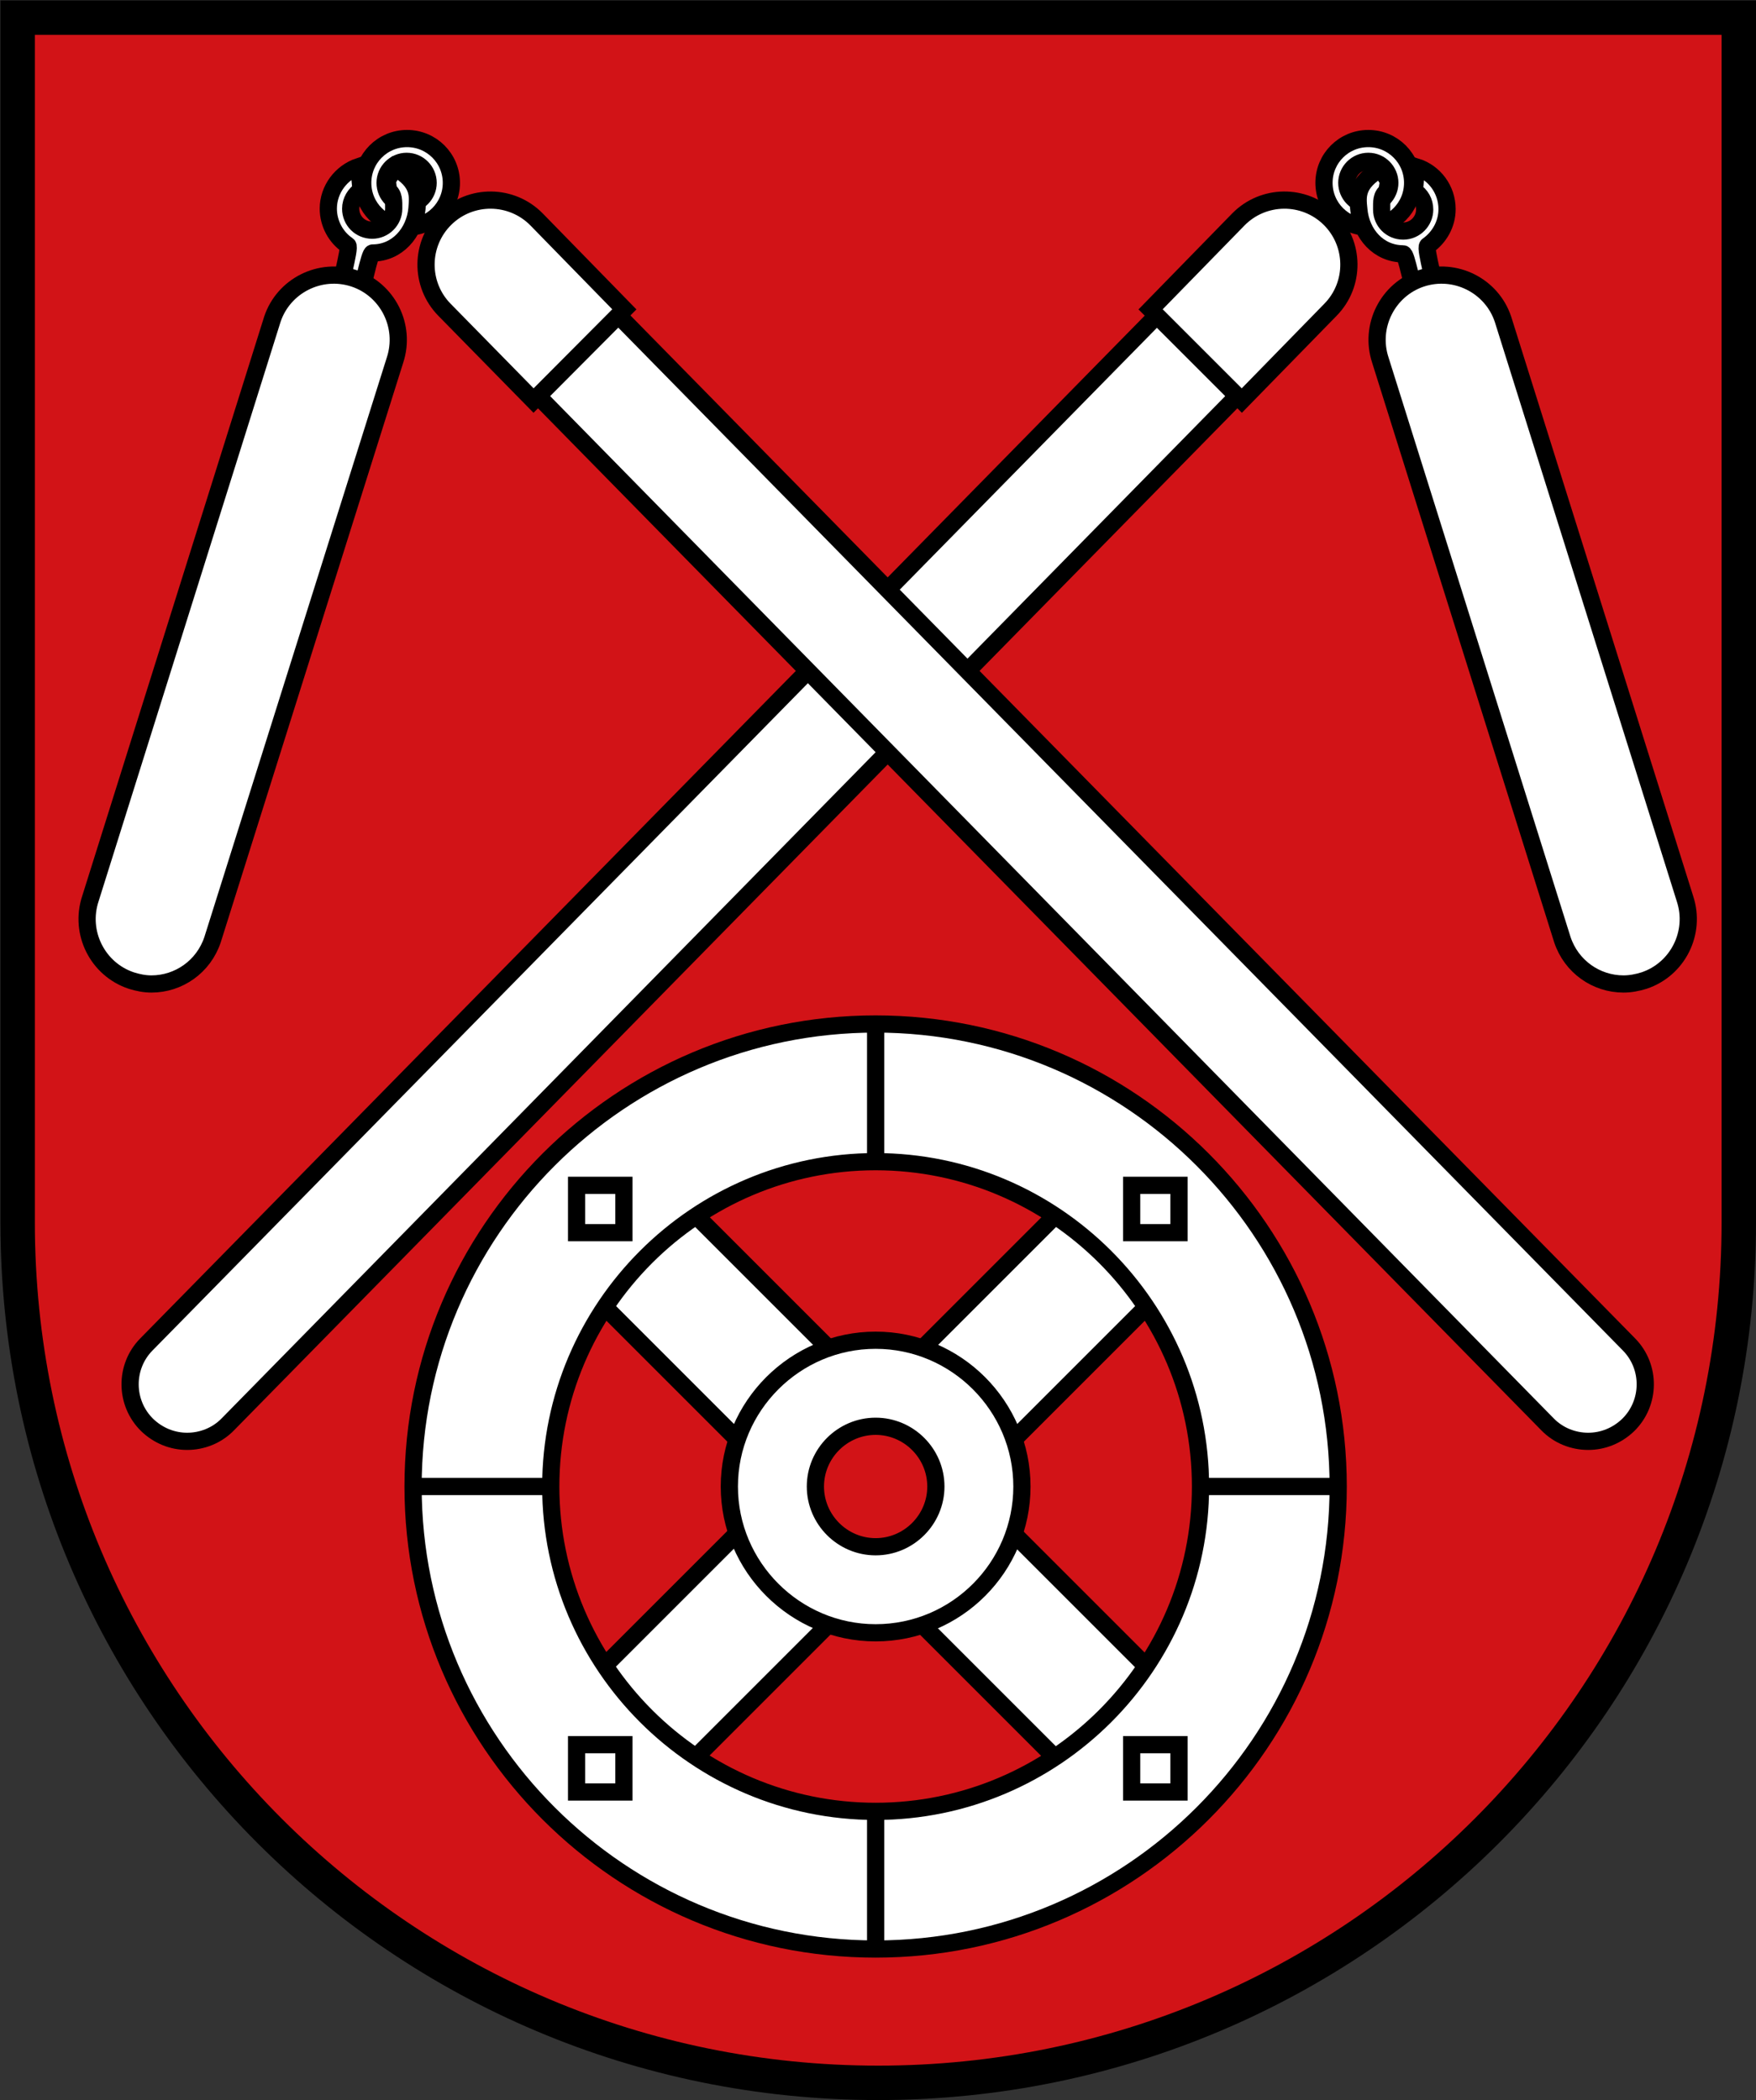 <?xml version="1.0" encoding="utf-8"?>
<!-- Generator: Adobe Illustrator 19.2.1, SVG Export Plug-In . SVG Version: 6.00 Build 0)  -->
<svg version="1.1" id="Layer_1" xmlns="http://www.w3.org/2000/svg" xmlns:xlink="http://www.w3.org/1999/xlink" x="0px" y="0px"
	 viewBox="0 0 408.1 488.1" style="enable-background:new 0 0 408.1 488.1;" xml:space="preserve">
<rect x="0" y="0" width="408.1" height="488.1" fill="#333333" stroke="none"/>
<style type="text/css">
	.st0{fill:#D21317;stroke:#000000;stroke-width:8;}
	.st1{fill:#FFFFFF;stroke:#000000;stroke-width:4;stroke-miterlimit:10;}
	.st2{fill:none;stroke:#000000;stroke-width:4;stroke-miterlimit:10;}
</style>
<path class="st0" d="M4.1,4.1v280c0,110.5,89.5,200,200,200s200-89.5,200-200V4.1H4.1z"/>
<g>
	<g>
		
			<rect x="224.9" y="345.4" transform="matrix(0.707 -0.707 0.707 0.707 -199.786 281.531)" class="st1" width="30" height="73"/>
		
			<rect x="152.1" y="272.6" transform="matrix(0.707 -0.707 0.707 0.707 -169.608 208.674)" class="st1" width="30" height="73"/>
		
			<rect x="130.6" y="366.9" transform="matrix(0.707 -0.707 0.707 0.707 -221.125 230.013)" class="st1" width="73" height="30"/>
		
			<rect x="203.4" y="294.1" transform="matrix(0.707 -0.707 0.707 0.707 -148.268 260.192)" class="st1" width="73" height="30"/>
	</g>
	<path class="st1" d="M203.5,453C144.2,453,96,404.8,96,345.5S144.2,238,203.5,238S311,286.2,311,345.5S262.8,453,203.5,453z
		 M203.5,270c-41.6,0-75.5,33.9-75.5,75.5s33.9,75.5,75.5,75.5c41.6,0,75.5-33.9,75.5-75.5S245.1,270,203.5,270z"/>
	<path class="st1" d="M203.5,379.5c-18.7,0-34-15.3-34-34s15.3-34,34-34c18.7,0,34,15.3,34,34S222.3,379.5,203.5,379.5z
		 M203.5,331.5c-7.7,0-14,6.3-14,14s6.3,14,14,14s14-6.3,14-14S211.2,331.5,203.5,331.5z"/>
	<g>
		<path class="st2" d="M311,345.5h-32"/>
		<path class="st2" d="M203.5,421v32"/>
		<path class="st2" d="M203.5,270v-32"/>
		<path class="st2" d="M96,345.5h32"/>
	</g>
	<g>
		<rect x="134" y="275.5" class="st2" width="11" height="11"/>
		<rect x="134" y="405.5" class="st2" width="11" height="11"/>
		<rect x="263" y="405.5" class="st2" width="11" height="11"/>
		<rect x="263" y="275.5" class="st2" width="11" height="11"/>
	</g>
</g>
<g>
	<path class="st1" d="M34,312.5c-5.1,5.2-5,13.6,0.2,18.7c2.6,2.5,5.9,3.8,9.3,3.8c3.4,0,6.9-1.3,9.5-4L293.4,86.1l-18.7-18.7
		L34,312.5z"/>
	<path class="st1" d="M309,50.8c-5.9-5.8-15.4-5.7-21.2,0.2l-20.4,20.9l21.2,21.2L309.2,72C315,66.1,314.9,56.6,309,50.8z"/>
	<g>
		<path class="st1" d="M318,52.8c-5.7,0-10.3-4.6-10.3-10.3s4.6-10.3,10.3-10.3s10.3,4.6,10.3,10.3S323.7,52.8,318,52.8z M318,37.5
			c-2.8,0-5,2.3-5,5s2.2,5,5,5s5-2.3,5-5S320.8,37.5,318,37.5z"/>
	</g>
	<g>
		<path class="st1" d="M329.2,38.8c4.1,1.3,7.1,5.2,7.1,9.8c0,3.5-1.8,6.6-4.5,8.5c-0.8,0.6,2.5,11.1,1.6,11.4
			c-0.3,0.1-3.2,3.1-3.8,1.8c-1.4-3.2-2.7-11.3-3.5-11.3c-5.7,0-9.8-4.6-10.3-10.3c-0.3-2.9-0.8-6.1,5.1-9.5l1.8,2.9l-0.4,2.4
			c-1.3,0.9-1.2,2.4-1.2,4.2c0,2.8,2.2,5,5,5c2.8,0,5-2.3,5-5c0-1.8-0.9-3.4-2.4-4.3L329.2,38.8z"/>
	</g>
	<g>
		<path class="st1" d="M377.3,228.7c-6.3,0-12.1-4-14.2-10.3L320.8,83.7c-2.6-7.9,1.7-16.4,9.5-19c7.9-2.6,16.4,1.7,19,9.5
			l42.3,134.7c2.6,7.9-1.7,16.4-9.5,19C380.5,228.4,378.9,228.7,377.3,228.7z"/>
	</g>
</g>
<g>
	<path class="st1" d="M378.6,312.5c5.1,5.2,5,13.6-0.2,18.7c-2.6,2.5-5.9,3.8-9.3,3.8c-3.4,0-6.9-1.3-9.5-4L119.2,86.1l18.7-18.7
		L378.6,312.5z"/>
	<path class="st1" d="M103.5,50.8c5.9-5.8,15.4-5.7,21.2,0.2l20.4,20.9L124,93.1L103.3,72C97.5,66.1,97.6,56.6,103.5,50.8z"/>
	<g>
		<path class="st1" d="M84.3,42.5c0-5.7,4.6-10.3,10.3-10.3c5.7,0,10.3,4.6,10.3,10.3s-4.6,10.3-10.3,10.3
			C88.9,52.8,84.3,48.2,84.3,42.5z M89.5,42.5c0,2.8,2.2,5,5,5c2.8,0,5-2.3,5-5s-2.2-5-5-5C91.8,37.5,89.5,39.7,89.5,42.5z"/>
	</g>
	<g>
		<path class="st1" d="M83.9,44.2c-1.4,0.9-2.4,2.5-2.4,4.3c0,2.8,2.2,5,5,5c2.8,0,5-2.3,5-5c0-1.7,0.1-3.3-1.2-4.2L90,41.9l1.8-2.9
			c5.9,3.4,5.3,6.6,5.1,9.5c-0.5,5.6-4.6,10.3-10.3,10.3c-0.8,0-2.1,8.1-3.5,11.3c-0.6,1.4-3.5-1.7-3.8-1.8
			C78.3,68,81.6,57.5,80.8,57c-2.7-1.8-4.5-5-4.5-8.5c0-4.5,3-8.4,7.1-9.8L83.9,44.2z"/>
	</g>
	<g>
		<path class="st1" d="M35.2,228.7c6.3,0,12.1-4,14.2-10.3L91.8,83.7c2.6-7.9-1.7-16.4-9.5-19c-7.9-2.6-16.4,1.7-19,9.5L21,208.9
			c-2.6,7.9,1.7,16.4,9.5,19C32.1,228.4,33.6,228.7,35.2,228.7z"/>
	</g>
</g>
</svg>
